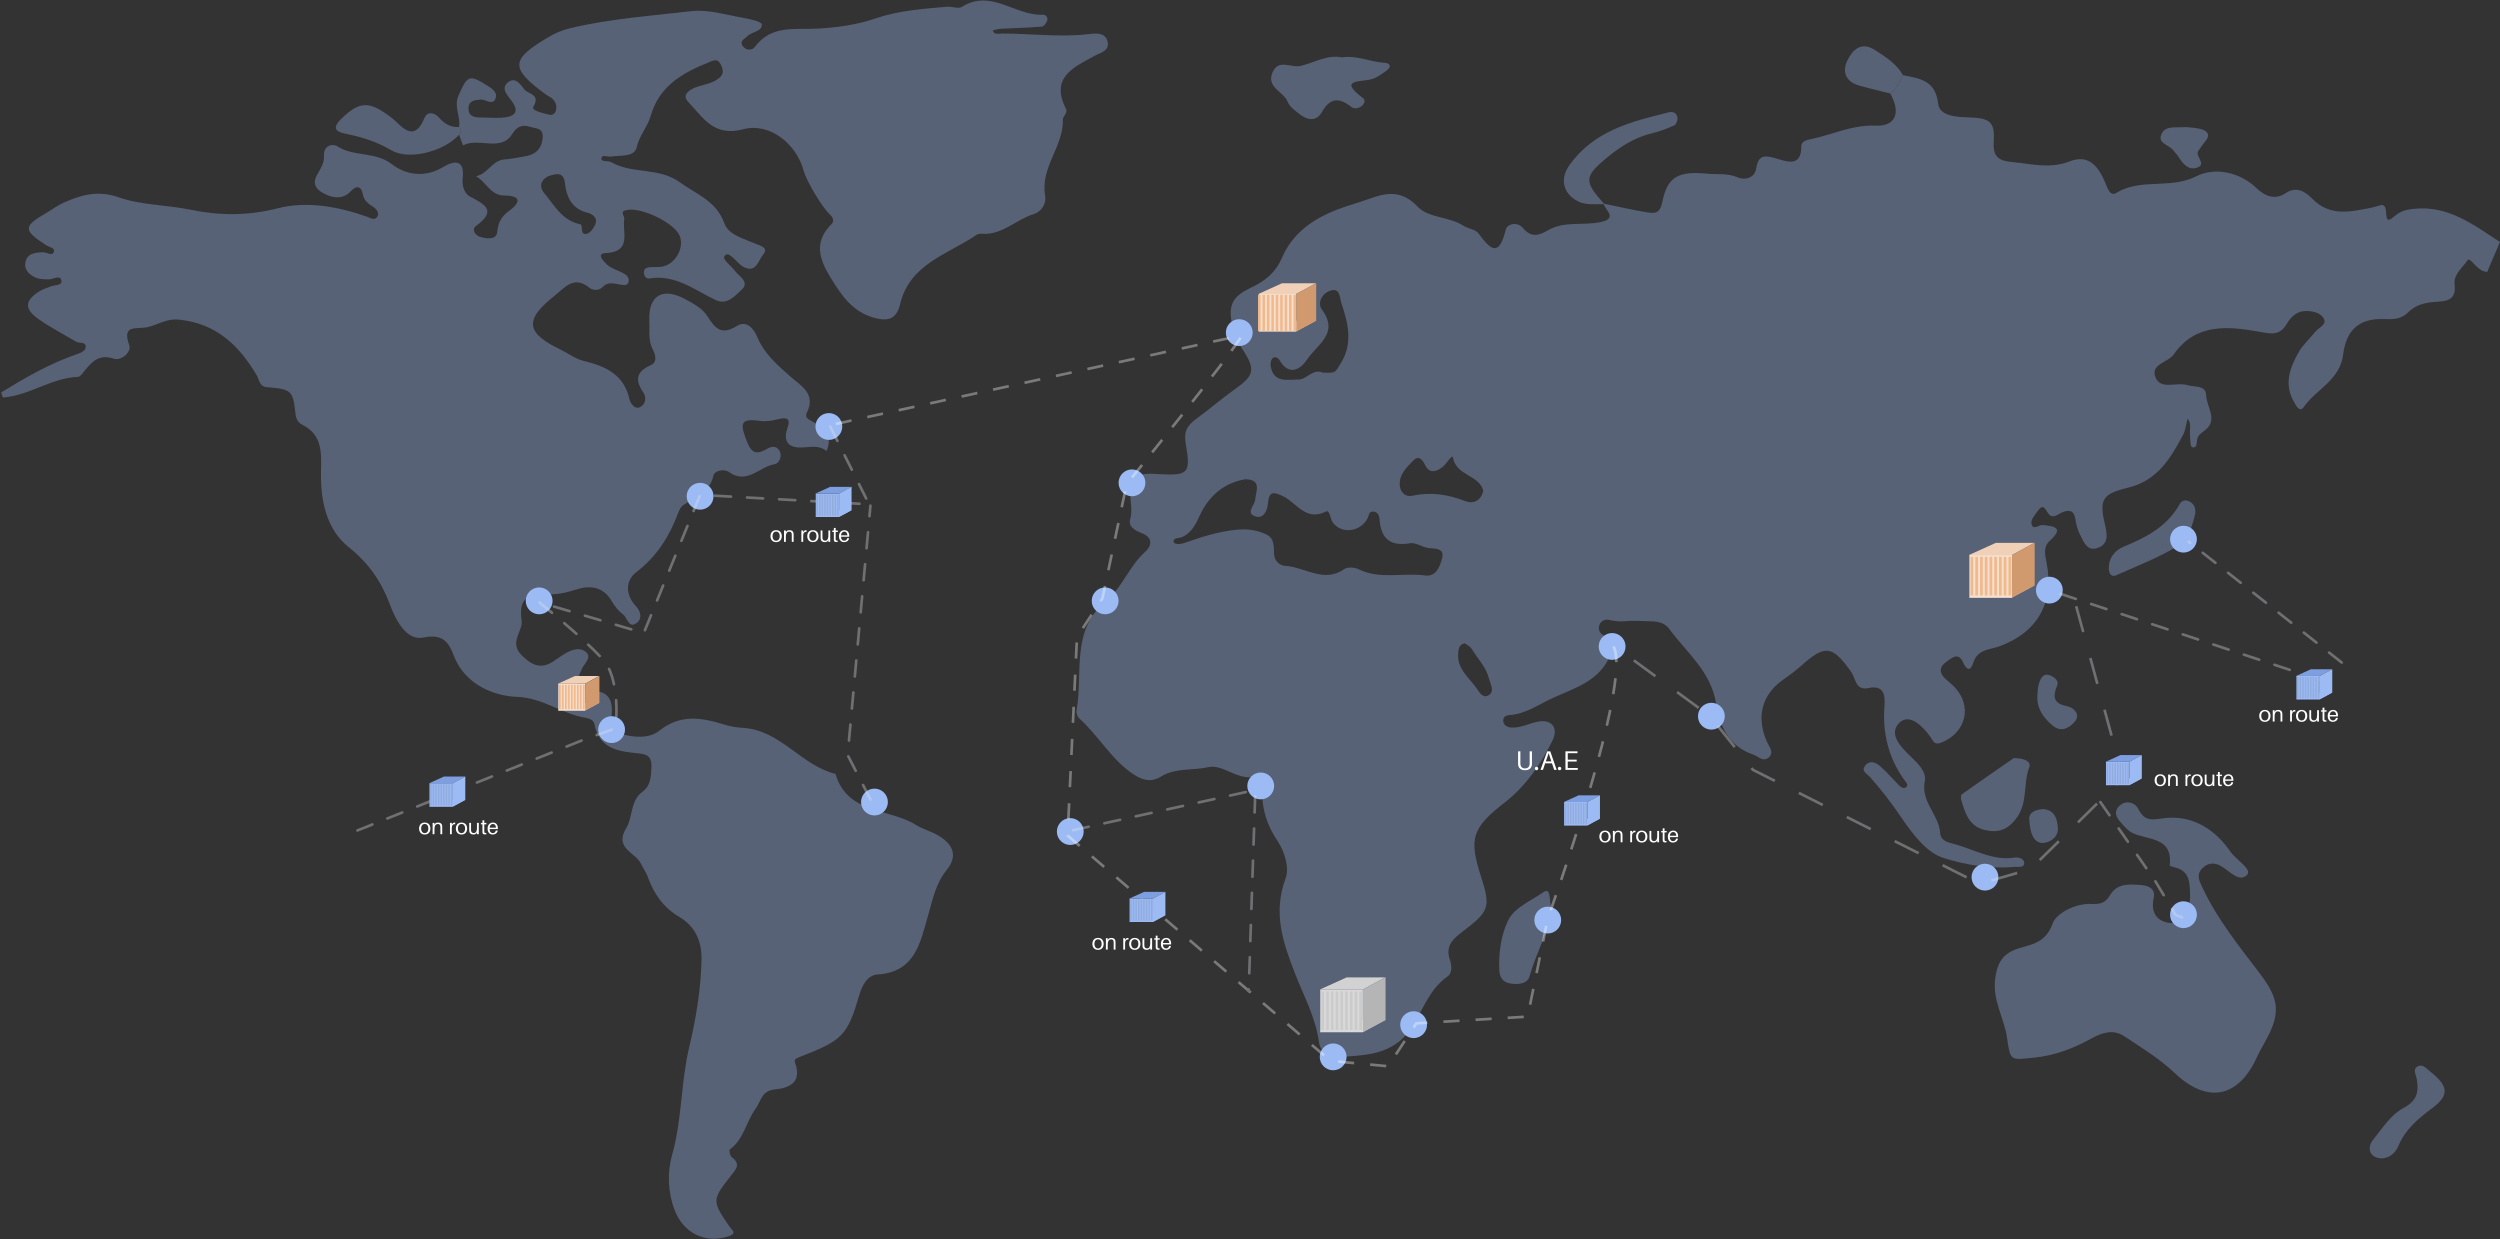 <svg width="932" height="462" viewBox="0 0 932 462" fill="none" xmlns="http://www.w3.org/2000/svg">
<rect x="0" y="0" width="932" height="462" fill="#333333" stroke="none"/>
<g opacity="0.35" clip-path="url(#clip0_158_408)">
<path d="M709.431 28.031C715.608 29.285 721.551 29.831 722.537 38.667C723.039 43.167 729.111 43.627 733.593 43.749C741.633 43.968 743.736 45.268 743.257 52.436C742.871 58.225 744.742 59.938 750.154 60.415C757.281 61.042 763.958 63.074 771.458 60.19C778.208 57.596 782.068 61.02 785.273 69.149C785.952 70.871 786.926 73.168 788.938 71.926C798.109 66.267 809.06 70.675 818.886 65.682C825.412 62.365 834.712 63.868 841.261 70.161C844.427 73.204 848.185 74.666 852.114 71.991C856.281 69.155 859.732 71.765 861.876 73.971C868.688 80.976 876.378 78.893 884.194 77.403C885.239 77.204 886.253 76.827 887.28 76.533C891.525 75.317 887.547 85.059 892.305 80.907C894.826 78.707 896.589 78.246 899.44 77.9C912.431 76.321 922.01 83.689 931.971 90.219L927.206 101.412C926.862 101.324 926.515 101.244 926.167 101.171C923.342 100.582 920.763 95.637 919.911 96.989C918.149 99.781 914.606 102.168 915.066 106.072C915.657 111.081 913.179 112.265 908.742 112.477C904.791 112.666 900.754 113.365 897.695 116.488C895.203 119.035 892.25 119.085 888.716 118.949C879.584 118.598 874.669 122.933 873.527 132.19C872.354 141.684 863.489 145.091 858.8 151.777C857.285 153.938 855.926 151.138 855.112 149.697C851.391 143.103 853.696 136.973 857.015 131.187C858.621 128.389 861.202 126.163 863.239 123.595C864.475 122.038 867.691 121.037 866.226 118.616C864.93 116.474 861.952 115.892 859.371 115.959C856.147 116.044 853.965 118.255 852.479 120.766C849.888 125.141 846.836 124.498 842.348 123.693C830.649 121.596 818.536 120.369 810.387 132.11C808.23 135.218 801.554 135.672 803.59 140.719C805.506 145.47 811.405 142.327 815.402 143.558C818.355 144.466 822.335 143.447 822.467 147.422C822.608 151.707 826.969 156.503 822.105 160.32C820.595 161.505 819.232 162.227 819.027 164.244C818.924 165.261 818.958 166.799 817.715 166.796C816.538 166.792 816.667 165.273 816.546 164.296C816.457 163.575 816.518 162.837 816.435 162.114C816.203 160.086 817.097 157.886 815.522 156.06C814.972 158.114 814.784 160.361 813.811 162.19C809.176 170.921 804.235 179.168 793.402 181.796C783.477 184.203 782.491 186.235 784.878 196.258C785.748 199.912 785.768 203.024 781.849 204.316C778.061 205.565 776.881 202.047 775.574 199.611C774.566 197.733 774.001 195.526 773.673 193.4C773.193 190.286 771.463 190.005 769.036 190.897C767.148 191.591 765.143 193.943 763.419 191.156C762.23 189.233 761.473 187.96 759.756 190.373C758.729 191.817 757.11 193.597 757.311 195.004C757.748 198.063 760.017 195.587 761.493 195.731C765.711 196.144 769.685 196.646 764.143 201.618C761.629 203.872 762.381 206.823 762.957 209.767C765.901 224.799 759.457 235.905 745.189 241.001C741.624 242.276 737.171 242.058 735.632 247.084C734.651 250.287 733.187 250.015 731.762 246.809C730.04 242.932 727.463 245.413 725.531 246.765C722.908 248.603 722.865 250.905 725.299 253.111C726.379 254.089 727.536 254.992 728.545 256.038C735.434 263.17 733.009 273.155 723.635 276.88C721.05 277.908 720.654 276.142 719.619 274.674C716.804 270.681 711.946 265.969 708.332 269.238C703.669 273.458 708.6 278.469 712.311 282.02C715.04 284.632 718.254 287.777 717.561 291.17C715.975 298.931 722.85 303.65 723.287 310.525C723.485 313.625 726.47 314.089 728.955 314.777C736.243 316.798 743.029 320.974 751.084 319.718C752.468 319.503 754.504 320.059 754.605 321.549C754.75 323.662 752.555 323.053 751.272 323.169C742.085 323.994 732.68 322.446 724.416 319.805C718.045 317.77 712.655 310.442 708.515 304.327C705.077 299.234 701.307 294.372 697.231 289.774C696.038 288.431 693.809 287.583 695.25 285.551C696.875 283.26 699.248 284.161 700.934 285.645C703.38 287.8 705.516 290.309 707.812 292.638C708.573 293.41 709.663 294.254 710.583 293.477C711.664 292.567 710.507 291.577 709.942 290.787C703.962 282.421 701.72 273.139 702.541 262.911C702.848 259.097 702.224 255.28 696.565 256.502C691.697 257.553 691.826 252.908 690.135 250.515C683.039 240.474 680.403 240.217 671.288 248.357C669.195 250.225 666.9 251.869 664.611 253.493C656.738 259.081 654.662 267.359 658.708 276.548C659.536 278.431 661.566 280.516 659.324 282.422C657.258 284.181 655.516 281.957 653.548 281.284C644.463 278.179 641.041 270.61 639.793 262.467C637.931 250.336 628.8 243.323 622.273 234.437C620.598 232.155 618.097 231.672 615.472 231.627C612.194 231.569 608.888 231.279 605.641 231.596C603.62 231.794 601.697 231.5 599.801 231.085C596.568 230.378 594.65 234.533 597.288 236.532C598.545 237.485 599.91 238.353 601.074 239.386C603.169 241.246 601.012 242.373 600.403 243.95C596.553 253.928 586.953 256.496 578.704 260.286C573.546 262.655 568.661 266.237 562.627 266.592C561.507 266.657 560.392 267.246 560.392 268.526C560.392 270.253 561.759 271.087 563.213 271.218C566.908 271.551 570.164 269.536 573.698 268.972C578.621 268.189 580.995 271.528 578.8 276.003C574.47 284.835 568.902 292.982 560.927 299.192C548.714 308.702 547.551 312.586 552.131 326.831C555.72 337.994 555.299 339.678 545.564 347.062C541.85 349.88 538.668 352.463 540.515 357.797C541.245 359.907 541.424 362.791 539.677 363.996C532.694 368.819 530.408 376.841 526.024 383.366C518.975 393.855 508.172 393.351 497.779 394.141C494.522 394.39 492.067 391.16 491.737 388.635C490.548 379.549 486.042 371.278 482.919 363.265C478.114 350.935 474.509 340.305 479.323 327.304C480.704 323.572 478.884 317.407 476.428 313.782C472.314 307.709 470.358 301.59 470.549 294.445C470.608 292.168 469.37 289.334 467.076 289.667C460.819 290.577 455.744 284.813 450.502 285.993C444.621 287.318 438.181 286.16 432.776 289.522C429.146 291.78 425.934 290.872 422.628 288.699C414.327 283.244 409.623 274.319 402.38 267.845C401.621 267.165 401.162 265.831 401.344 264.829C403.834 251.039 399.071 235.181 412.083 224.363C418.408 219.103 420.906 211.043 426.992 205.652C429.548 203.388 429.666 200.323 425.782 198.808C423.192 197.797 420.491 196.341 421.334 193.545C422.738 188.885 420.034 183.973 422.396 179.708C424.516 175.882 428.634 176.576 432.241 176.768C442.991 177.341 443.974 176.516 442.063 165.554C441.255 160.911 442.361 158.745 446.328 155.874C450.93 152.542 455.327 148.669 460.005 145.365C467.531 140.047 468.381 137.981 463.007 129.904C461.325 127.378 460.234 124.905 459.57 122.06C457.725 114.132 458.968 110.721 466.452 107.204C471.674 104.752 475.589 101.542 477.886 96.179C481.875 86.861 489.56 81.579 498.657 78.078C502.391 76.64 506.291 75.638 510.05 74.259C516.747 71.801 522.468 70.665 528.539 77.09C532.536 81.318 540.161 80.668 545.452 84.097C547.25 85.264 550.045 85.465 551.17 86.999C555.575 92.993 558.803 96.096 561.304 85.726C561.879 83.347 565.683 82.553 567.735 84.996C570.852 88.71 573.66 87.84 577.198 85.797C583.132 82.371 590.016 84.108 596.407 82.863C603.189 81.541 598.739 78.618 597.866 76.097L597.987 75.946C603.323 77.039 608.634 78.284 614.004 79.162C616.846 79.626 618.849 79.694 619.732 75.245C621.648 65.586 625.985 63.764 636.59 64.763C640.385 65.12 644.054 64.466 647.898 66.164C650.118 67.145 654.1 66.713 654.717 62.769C655.576 57.268 658.387 57.977 662.53 59.191C666.362 60.313 671.591 62.233 671.537 54.499C671.522 52.472 674.027 52.103 675.787 51.718C683.517 50.033 690.727 46.484 699.061 46.855C706.714 47.196 708.778 42.116 704.666 34.821C706.92 33.033 708.218 30.563 709.431 28.031ZM464.205 178.662C456.137 180.087 450.664 184.953 447.378 191.966C445.772 195.393 444.372 198.467 440.822 200.155C439.638 200.717 437.238 200.394 437.528 201.938C437.755 203.142 440.176 202.89 441.474 202.437C447.977 200.169 454.45 198.047 461.421 197.442C465.229 197.11 468.647 197.657 471.966 199.176C475.228 200.67 474.81 203.755 474.989 206.684C475.13 208.96 476.912 210.858 479.191 210.976C486.491 211.351 493.448 217.54 501.182 212.146C502.374 211.314 504.968 211.487 506.422 212.199C514.465 216.148 523.069 213.408 531.336 214.544C535.385 215.101 536.824 211.137 537.6 208.197C538.548 204.601 535.63 204.528 532.83 204.335C530.404 204.166 527.889 202.136 525.685 202.513C518.094 203.811 514.752 200.659 514.271 193.373C514.175 191.901 513.282 190.498 511.453 190.75C510.222 190.92 510.329 192.271 509.863 193.166C507.175 198.339 500.217 199.227 496.89 194.826C495.88 193.492 495.791 189.952 494.325 190.688C486.769 194.48 483.426 187.464 478.391 185.028C475.085 183.427 473.03 182.84 472.698 187.64C472.522 190.193 471.094 193.418 468.214 192.57C464.076 191.352 467.748 188.482 467.926 186.316C468.2 183.07 470.549 178.749 464.205 178.662ZM493.038 138.9C498.075 139.162 497.658 138.898 499.704 135.673C504.509 128.099 502.604 120.612 500.096 113.068C499.391 110.945 499.672 107.025 495.782 108.412C492.82 109.468 490.966 112.916 492.886 115.524C499.373 124.347 490.838 128.606 487.347 133.942C485.165 137.279 480.778 140.663 477.074 134.361C476.532 133.439 475.283 132.692 474.405 133.562C473.777 134.185 473.526 135.605 473.702 136.56C474.859 142.82 479.79 141.486 484.006 141.497C487.258 141.506 489.319 137.316 493.038 138.9ZM552.968 182.945C551.431 176.955 542.934 177.473 541.678 170.6C541.392 169.032 539.25 173.007 537.725 174.16C535.311 175.985 532.873 176.531 531.378 173.529C530.154 171.073 528.839 169.598 526.711 171.84C524.278 174.403 521.398 177.049 521.866 181.187C522.163 183.817 524.186 185.318 526.408 184.834C533.382 183.315 539.842 184.29 546.427 186.882C549.186 187.966 552.207 186.664 552.968 182.945ZM546.094 239.805C543.812 240.298 543.723 241.957 543.603 243.771C543.252 249.06 547.054 252.136 549.851 255.737C551.12 257.37 552.423 260.29 554.52 259.396C557.547 258.106 555.64 255.133 555.067 252.89C553.982 248.627 550.839 245.509 548.636 241.87C548.133 241.032 547.041 240.55 546.094 239.805ZM0.44 146.306C9.555 140.716 18.785 135.371 28.987 131.927C30.289 131.488 32.098 130.682 31.956 129.109C31.793 127.287 29.595 128.079 28.442 127.401C23.746 124.639 18.877 122.118 14.426 119.002C8.927 115.152 9.182 111.966 14.844 108.517C16.066 107.772 17.503 107.386 18.834 106.813C20.358 106.155 23.461 106.608 22.852 104.359C22.317 102.383 19.666 104.25 17.96 104.154C16.526 104.074 14.986 104.156 13.693 103.65C11.201 102.675 9.003 100.817 9.449 97.982C10.016 94.374 13.22 94.095 16.224 94.06C17.561 94.044 19.479 95.612 20.073 93.937C20.626 92.382 18.335 92.133 17.181 91.385C8.555 85.784 8.588 84.414 17.277 79.37C19.475 78.094 21.534 76.526 23.842 75.506C30.401 72.606 36.565 70.849 44.307 73.572C52.697 76.522 62.133 76.35 70.983 78.175C81.963 80.439 92.388 80.492 103.586 77.646C114.342 74.913 125.871 76.947 136.659 80.74C137.955 81.195 139.617 82.341 140.625 80.836C141.536 79.475 140.423 77.998 139.204 77.177C137.382 75.953 135.716 74.926 135.254 72.388C134.73 69.513 133.03 68.872 130.814 71.255C128.185 74.081 125.023 74.03 121.796 72.626C118.494 71.188 115.969 69.079 118.255 65.095C119.534 62.864 120.935 60.826 120.781 58.073C120.564 54.211 123.941 53.361 125.865 54.597C132.059 58.57 139.823 56.367 146.115 61.229C151.288 65.227 158.431 66.4 165.255 62.24C169.193 59.84 173.349 59.309 172.488 66.391C172.155 69.14 173.077 72.142 175.115 73.22C180.708 76.18 185.401 78.462 177.438 84.253C175.769 85.467 177.011 87.754 179.088 88.344C181.564 89.045 185.114 89.533 185.399 86.375C185.732 82.676 187.016 80.668 189.903 78.534C194.614 75.054 193.821 72.93 187.771 72.867C182.856 72.814 181.172 67.721 177.473 65.693C181.781 64.917 183.474 59.75 188.119 59.431C190.648 59.257 193.153 58.709 195.663 58.296C199.244 57.707 201.697 55.923 202.224 52.077C202.492 50.127 202.351 48.329 200.047 47.87C196.761 47.218 193.872 45.264 190.907 50.022C186.72 56.737 178.424 51.117 172.626 54.193L171.124 50.214C172.032 49.25 172.133 48.287 171.12 47.325C171.865 43.457 169.057 39.97 170.933 35.633C174.08 28.357 174.87 27.614 181.214 31.634C183.106 32.834 185.527 34.186 184.788 36.515C183.797 39.629 181.159 36.99 179.274 37.117C176.934 37.275 174.681 37.485 174.656 40.421C174.631 43.31 176.764 43.823 179.178 43.809C181.721 43.794 184.271 44.044 186.805 43.908C191.48 43.658 194.211 42.072 190.454 37.231C188.819 35.123 186.72 32.796 189.415 30.668C192.221 28.451 194.168 31.672 195.527 33.387C196.885 35.1 201.646 35.098 198.828 39.805C197.974 41.231 202.492 42.205 204.8 42.774C205.904 43.046 206.989 42.371 207.265 41.141C207.823 38.641 206.632 36.975 204.497 35.843C204.16 35.67 203.836 35.472 203.527 35.252C190.042 25.341 190.204 22.233 204.684 13.71C207.189 12.232 209.903 11.142 212.735 10.477C227.558 6.942 242.748 5.922 257.792 4.162C264.079 3.426 270.74 5.579 277.189 6.676C279.64 7.093 283.923 8.104 283.982 9.059C284.158 11.836 280.301 11.735 278.578 13.507C277.599 14.515 275.774 15.233 276.747 16.926C277.858 18.856 280.318 18.948 281.38 17.524C287.707 9.047 296.532 11.191 305.212 10.651C312.276 10.212 319.41 9.282 326.669 6.785C334.662 4.033 344.196 3.236 353.176 2.516C354.976 2.373 357.291 3.395 358.549 2.594C369.413 -4.315 378.497 5.967 388.64 5.478C389.849 5.42 390.78 6.442 390.393 7.655C390.103 8.561 389.164 9.862 388.426 9.922C383.358 10.337 378.265 10.446 373.183 10.72C372.135 10.776 371.102 11.12 370.062 11.332C370.678 13.11 372.258 12.503 373.406 12.501C384.261 12.476 395.096 14.009 405.985 12.704C408.63 12.387 412.463 12.01 412.984 15.989C413.393 19.119 410.065 19.712 407.901 20.899C400.122 25.169 391.447 28.924 397.407 40.579C398.152 42.034 396.218 43.379 396.251 44.51C396.544 54.56 387.759 62.416 389.635 72.894C390.162 75.841 388.312 78.915 385.316 79.839C378.771 81.859 373.679 87.628 366.205 87.162C365.498 87.118 364.622 87.167 364.075 87.543C353.374 94.861 339.124 98.334 335.541 113.43C334.18 119.163 330.823 119.879 325.703 118.415C317.592 116.095 313.581 109.923 309.506 103.26C305.285 96.357 303.454 90.107 309.919 83.624C310.929 82.612 310.858 81.344 309.446 80.022C306.222 77.006 300.523 67.125 299.668 63.839C297.045 53.758 287.008 45.527 277.062 48.184C266.073 51.12 262.118 43.805 256.599 38.016C254.355 35.663 256.322 34.017 258.35 33.004C261.252 31.552 264.67 31.562 267.481 29.555C269.76 27.929 269.914 26.541 268.752 24.148C267.527 21.624 266.026 22.512 264.366 23.177C254.489 27.132 245.724 31.977 242.482 43.466C241.396 47.318 238.355 50.461 237.358 54.872C236.5 58.667 231.302 57.803 227.797 58.372C226.519 58.581 224.306 57.372 224.194 59.141C224.11 60.453 226.765 59.826 227.904 60.48C235.781 65 245.55 62.249 253.413 67.942C259.673 72.475 267.05 74.851 270.097 83.374C271.583 87.533 277.345 89.038 281.684 90.861C283.712 91.713 286.654 92.371 284.439 94.994C282.705 97.047 281.882 101.972 277.242 99.525C275.679 98.7 274.516 97.132 273.136 95.943C272.335 95.253 271.25 94.33 270.36 95.11C269.377 95.969 270.334 97.038 271.018 97.816C271.978 98.91 273.153 99.837 274.005 101.002C275.56 103.13 279.634 105.12 276.446 108.051C274.041 110.264 271.012 113.826 266.94 111.915C258.916 108.154 251.727 102.097 241.898 103.844C240.966 104.009 240.051 102.775 240.035 101.588C240.015 100.259 240.961 99.715 242.145 99.621C243.955 99.476 245.871 99.741 247.564 99.237C252.211 97.852 255.066 92.108 253.411 87.968C251.488 83.16 239.837 77.568 234.322 78.201C230.412 78.65 232.964 80.189 232.7 81.851C231.955 86.535 235.687 93.957 225.718 94.357C222.178 94.501 224.98 97.417 226.407 98.738C228.998 101.14 235.061 101.519 234.351 105.017C233.675 108.352 227.764 103.503 224.768 106.9C223.521 108.314 221.196 108.461 219.706 107.244C213.859 102.474 210.328 107.426 206.594 110.384C195.487 119.185 195.946 124.05 208.84 130.263C211.756 131.668 214.444 133.781 217.565 134.541C225.696 136.522 232.623 139.552 234.666 148.854C235.027 150.492 237.05 153.461 239.495 151.167C240.84 149.903 240.849 147.797 239.81 146.273C236.625 141.597 237.227 138.494 242.69 136.103C245.128 135.037 244.387 132.23 243.366 130.281C241.552 126.819 242.248 123.167 242.081 119.573C241.657 110.356 246.833 106.983 255.133 111.362C258.288 113.028 261.919 114.982 263.686 117.826C266.651 122.598 268.982 125.072 274.721 121.514C278.451 119.201 281.104 122.752 282.31 125.641C284.947 131.961 289.77 136.032 294.678 140.395C298.415 143.717 304.33 146.701 300.81 153.811C299.671 156.108 302.242 156.615 303.65 157.565C306.097 159.216 308.386 161.045 308.93 164.195C309.18 165.643 308.243 168.197 308.065 168.059C304.06 164.958 299.276 167.911 295.336 166.33C292.679 165.264 292.53 162.448 293.525 159.7C295.053 155.479 292.84 155.587 289.694 156.367C287.602 156.885 285.297 157.217 283.196 156.9C275.623 155.76 276.049 158.333 278.351 164.373C280.394 169.732 282.485 169.313 286.295 167.162C288.077 166.156 289.953 166.383 290.787 168.472C291.579 170.457 290.343 172.779 288.829 173.024C283.151 173.944 278.514 180.787 271.768 175.976C269.738 174.53 266.327 175.628 265.979 177.243C264.601 183.652 259.2 185.34 254.745 188.281C253.904 188.836 253.29 189.972 252.922 190.969C249.643 199.811 244.958 207.378 237.189 213.321C233.242 216.341 232.986 221.591 237.037 225.932C239.025 228.062 239.587 231.002 236.908 232.535C234.255 234.052 233.881 230.244 232.288 229.066C230.59 227.81 229.154 225.987 228.078 224.136C224.904 218.684 220.03 218.097 214.839 219.761C211.662 220.779 208.593 221.55 205.282 221.551C198.764 221.555 192.946 221.232 194.458 231.433C195.021 235.238 189.58 239.512 194.557 244.369C198.182 247.905 201.458 249.584 206.03 246.729C207.573 245.766 209.016 244.637 210.576 243.704C212.849 242.343 215.677 241.299 217.844 242.642C221.17 244.704 217.913 247.298 217.034 249.087C214.207 254.853 214.763 257.84 222 257.78C225.861 257.749 228.016 260.33 228.105 264.125C228.188 267.681 226.68 272.153 231.228 273.527C235.971 274.959 241.992 275.444 245.693 272.486C253.661 266.119 261.511 267.468 270.077 270.152C272.381 270.873 274.773 271.214 277.182 271.372C291.077 272.289 298.724 285.411 311.48 288.511C315.83 303.565 331.376 301.238 341.384 307.489C343.978 309.11 347.309 309.942 350.115 311.673C355.525 315.015 357.017 319.305 352.912 324.342C348.807 329.377 347.744 335.279 345.997 341.244C343.124 351.047 341.355 362.372 327.261 363.264C323.462 363.505 321.489 367.079 320.365 370.894C315.855 386.206 314.226 387.821 297.683 394.212C296.4 394.709 296.028 395.216 296.449 396.394C299.048 403.67 294.065 405.651 288.793 406.144C283.865 406.606 283.613 410.704 281.657 413.372C278.141 418.17 277.322 424.704 272.08 428.514C271.754 428.751 272.12 430.859 272.745 431.339C276.134 433.94 274.632 435.617 272.477 438.325C265.328 447.315 265.457 447.808 271.877 457.16C272.903 458.654 274.886 459.767 271.665 460.85C262.957 463.779 254.783 459.73 251.484 451.061C248.911 444.3 248.758 436.913 250.556 430.593C254.31 417.394 253.763 403.679 256.953 390.295C259.394 380.049 261.364 368.65 261.527 357.496C261.631 350.516 258.847 345.142 253.319 341.874C247.2 338.257 243.77 333.174 241.465 326.841C240.852 325.159 239.752 323.659 238.978 322.027C236.935 317.723 228.819 316.3 233.477 308.678C235.997 304.557 234.889 298.559 239.531 295.152C242.52 292.959 242.672 289.769 242.844 286.377C243.029 282.754 242.155 281.261 238.17 280.873C230.961 280.173 223.405 279.396 221.629 269.978C221.243 267.932 218.792 267.707 217.17 267.379C208.796 265.677 202.192 260.118 192.513 259.764C184.344 259.467 173.335 255.322 169.19 244.442C167.359 239.637 165.311 236.144 157.736 237.677C151.541 238.932 147.521 231.14 145.419 225.494C142.14 216.694 137.465 209.937 129.895 203.878C121.711 197.329 119.464 186.57 119.67 176.114C119.812 168.969 120.354 162.207 112.669 158.319C111.032 157.49 110.361 156.158 110.135 154.02C109.234 145.537 108.538 145.062 99.53 144.346C96.632 144.116 96.746 141.655 95.68 139.86C89.128 128.837 80.807 120.675 66.903 119.172C61.864 118.627 58.77 121.226 54.748 122.004C50.48 122.828 45.4 120.838 48.205 128.771C49.034 131.117 45.36 134.667 42.355 133.696C36.861 131.918 34.244 134.861 31.427 138.352C30.756 139.184 29.901 140.466 29.091 140.496C19.136 140.875 10.908 147.476 1.078 148.196L0.44 146.306ZM207.372 64.931C205.586 65.232 203.803 65.584 202.565 67.068C201.153 68.761 201.684 70.538 202.864 71.955C206.685 76.542 209.525 82.226 216.284 83.593C217.596 83.858 215.943 87.851 218.772 87.153C220.153 86.814 221.576 84.766 222.077 83.201C222.722 81.184 220.886 79.778 219.175 79.355C213.311 77.909 211.241 73.757 210.612 68.326C210.397 66.472 209.831 64.747 207.372 64.931Z" fill="#9CBBF5"/>
<path d="M816.468 334.695C816.372 329.348 816.573 324.77 810.831 323.383C810.132 323.215 808.854 322.834 808.874 322.671C810.146 311.613 800.4 313.396 794.744 310.4C793.493 309.737 792.442 308.609 791.457 307.549C789.698 305.651 787.651 303.32 789.683 300.881C792.063 298.021 795.867 298.974 797.141 301.546C799.808 306.929 803.114 305.331 807.688 304.926C817.818 304.029 825.944 309.454 831.465 317.447C833.609 320.552 839.632 324.03 837.765 326.089C834.791 329.37 830.965 324.356 827.586 322.653C824.867 321.282 822.498 321.964 820.704 324.045C818.701 326.368 820.032 328.67 821.168 331.086C826.7 342.857 834.838 352.851 842.608 363.102C849.84 372.643 850.246 377.912 844.446 388.309C843.375 390.228 842.276 392.137 841.365 394.136C834.363 409.5 822.758 411.394 810.855 400.121C805.223 394.787 798.439 390.609 791.918 386.302C787.851 383.616 783.682 384.905 779.577 387.189C772.901 390.904 765.907 393.543 758.091 394.317C749.549 395.162 749.449 395.646 748.247 387.002C747.214 379.569 742.77 373.082 743.8 364.889C744.621 358.348 747.084 355.1 753.132 353.382C758.131 351.963 762.816 351.053 765.238 344.263C766.581 340.499 773.666 336.721 779.56 336.999C782.993 337.16 784.916 336.629 786.634 333.707C789.33 329.123 793.964 329.634 798.354 329.964C801.211 330.178 803.607 331.483 802.903 334.722C801.317 342.025 806.015 344.462 811.382 344.169C817.547 343.83 815.885 337.863 816.468 334.695ZM484.884 24.583C481.373 25.45 476.594 21.702 474.364 27.087C472.075 32.616 478.444 34.059 479.992 37.842C480.855 39.948 482.709 41.135 484.422 42.496C487.51 44.95 490.784 45.328 492.779 41.811C495.853 36.392 499.19 36.298 503.68 39.79C504.843 40.695 506.469 40.499 507.7 39.482C508.619 38.723 509.123 37.329 508.205 36.644C498.539 29.43 507.187 30.654 511.339 29.524C513.021 29.066 514.553 27.929 516.046 26.94C516.887 26.383 518.06 25.52 518.098 24.75C518.154 23.594 516.713 23.431 515.706 23.364C510.645 23.03 505.894 20.56 500.161 21.383C494.98 20.295 490.124 23.289 484.884 24.583ZM163.593 43.771C161.898 41.875 159.285 41.425 158.242 43.979C154.179 53.933 149.231 46.39 146.146 44.028C137.919 37.733 134.377 37.394 127.394 44.155C124.367 47.086 124.177 48.923 128.708 49.83C134.747 51.037 140.424 52.773 145.887 56.021C152.504 59.956 165.822 56.324 171.122 50.214C172.03 49.25 172.132 48.287 171.118 47.325C167.923 47.59 165.656 46.078 163.593 43.771ZM731.418 296.083C731.027 296.362 730.958 297.491 731.136 298.115C732.537 303.049 734.023 307.999 739.912 309.421C745.003 310.652 748.73 309.271 751.967 304.676C756.021 298.92 754.178 292.087 756.498 286.049C757.355 283.82 754.497 282.638 750.738 282.613C744.893 286.662 738.121 291.324 731.418 296.083ZM575.393 332.605C570.856 335.793 564.567 338.287 562.236 343.137C559.552 348.725 558.584 355.486 558.972 362.027C559.108 364.324 560.318 366.158 562.807 366.6C565.819 367.137 569.397 366.939 570.258 363.851C572.645 355.296 577.271 347.448 578.449 339.07C577.436 336.225 578.384 330.503 575.393 332.605ZM597.993 75.964C590.491 67.634 590.5 65.878 599.01 58.814C604.03 54.647 609.508 51.18 616.036 49.639C618.824 48.981 621.546 47.919 624.16 46.734C624.856 46.419 625.42 44.952 625.374 44.05C625.286 42.34 623.866 41.454 622.322 41.833C608.263 45.271 594.194 48.728 585.086 61.558C581.445 66.688 582.697 72.265 588.269 75.04C591.323 76.561 594.634 76.075 597.872 76.113L597.993 75.964ZM894.059 427.326C896.682 420.999 901.458 417.033 906.769 413.089C913.214 408.302 912.752 404.844 906.102 399.575C904.697 398.462 903.289 396.637 901.471 397.467C899.276 398.469 900.673 400.57 900.963 402.239C901.799 407.064 901.152 410.363 895.854 413.163C891.353 415.543 888.153 420.609 884.774 424.805C882.113 428.111 883.551 431.609 887.69 431.848C890.531 431.887 892.974 429.945 894.059 427.326ZM816.394 187.036C814.933 186.195 813.398 186.49 812.633 187.866C807.998 196.214 800.266 200.293 791.847 203.729C788.405 205.134 786.007 208.03 786.185 212.203C786.254 213.816 787.151 215.238 788.838 214.488C796.534 211.07 804.475 207.998 811.645 203.671C815.961 201.068 817.42 195.587 818.42 191.335C818.536 188.928 817.715 187.795 816.394 187.036ZM699.073 18.707C693.856 15.302 690.639 18.544 688.689 22.577C686.659 26.771 688.14 30.472 693.059 31.882C696.898 32.983 700.798 33.863 704.671 34.842C706.921 33.035 708.218 30.565 709.431 28.033C707.037 23.746 703.015 21.279 699.073 18.707ZM806.017 49.558C803.87 53.326 808.457 53.901 810.081 55.894C810.762 56.732 811.529 57.511 812.111 58.412C813.744 60.94 815.709 63.59 818.966 62.525C822.993 61.207 818.014 58.216 819.586 56.168C820.45 55.041 821.181 53.801 822.1 52.722C824.273 50.169 822.835 48.771 820.445 48.113C818.389 47.548 816.18 47.541 814.748 47.372C811.194 47.676 807.592 46.794 806.017 49.558ZM765.093 270.396C768.618 273.441 771.821 271.02 773.604 268.867C775.533 266.538 773.405 263.833 770.583 263.273C765.475 262.26 765.167 259.763 766.94 255.487C767.692 253.673 765.542 252.116 763.822 251.65C761.524 251.026 760.701 253.102 760.128 254.775C759.668 256.119 759.721 257.642 759.545 259.085C759.188 263.957 761.611 267.388 765.093 270.396ZM756.511 305.535C756.777 308.769 757.237 313.398 760.75 314.203C762.646 314.638 767.494 312.927 767.175 308.664C766.943 305.543 766.208 302.09 761.839 301.631C759.237 301.758 756.273 302.644 756.511 305.535Z" fill="#9CBBF5"/>
</g>
<rect x="492.189" y="368.914" width="15.895" height="15.895" fill="#D9D9D9"/>
<path d="M492 368.918L502.029 364.373L516.409 364.373L508.036 368.918L492 368.918Z" fill="#D2D2D2"/>
<path d="M492 384.752L502.029 380.207L516.409 380.207L508.036 384.752L492 384.752Z" fill="#D9D9D9"/>
<path d="M508.084 368.914L516.536 364.31V380.267L508.084 384.809V368.914Z" fill="#B5B5B5"/>
<rect x="504.993" y="369.605" width="1.009" height="14.381" fill="#CBCBCB"/>
<rect x="506.759" y="369.605" width="1.009" height="14.381" fill="#CBCBCB"/>
<rect x="503.227" y="369.605" width="1.009" height="14.381" fill="#CBCBCB"/>
<rect x="501.461" y="369.605" width="1.009" height="14.381" fill="#CBCBCB"/>
<rect x="494.397" y="369.605" width="1.009" height="14.381" fill="#CBCBCB"/>
<rect x="496.163" y="369.605" width="1.009" height="14.381" fill="#CBCBCB"/>
<rect x="497.929" y="369.605" width="1.009" height="14.381" fill="#CBCBCB"/>
<rect x="499.695" y="369.605" width="1.009" height="14.381" fill="#CBCBCB"/>
<rect x="492.631" y="369.605" width="1.009" height="14.381" fill="#CBCBCB"/>
<circle cx="399" cy="310" r="5" fill="#9CBBF5"/>
<circle cx="326" cy="299" r="5" fill="#9CBBF5"/>
<circle cx="740" cy="327" r="5" fill="#9CBBF5"/>
<circle cx="764" cy="220" r="5" fill="#9CBBF5"/>
<circle cx="814" cy="201" r="5" fill="#9CBBF5"/>
<circle cx="497" cy="394" r="5" fill="#9CBBF5"/>
<circle cx="814" cy="341" r="5" fill="#9CBBF5"/>
<circle cx="577" cy="343" r="5" fill="#9CBBF5"/>
<circle cx="601" cy="241" r="5" fill="#9CBBF5"/>
<circle cx="638" cy="267" r="5" fill="#9CBBF5"/>
<circle cx="527" cy="382" r="5" fill="#9CBBF5"/>
<circle cx="412" cy="224" r="5" fill="#9CBBF5"/>
<circle cx="462" cy="124" r="5" fill="#9CBBF5"/>
<circle cx="422" cy="180" r="5" fill="#9CBBF5"/>
<circle cx="309" cy="159" r="5" fill="#9CBBF5"/>
<circle cx="261" cy="185" r="5" fill="#9CBBF5"/>
<circle cx="201" cy="224" r="5" fill="#9CBBF5"/>
<circle cx="228" cy="272" r="5" fill="#9CBBF5"/>
<circle cx="470" cy="293" r="5" fill="#9CBBF5"/>
<path d="M571.12 280.1V284.45C571.12 284.67 571.12 284.87 571.1 285.07C571 286.22 570.22 287.14 568.53 287.14C566.84 287.14 566.06 286.22 565.96 285.07C565.94 284.87 565.94 284.67 565.94 284.45V280.1H566.8V284.37C566.8 284.59 566.8 284.8 566.82 284.98C566.9 285.85 567.47 286.46 568.53 286.46C569.59 286.46 570.16 285.85 570.24 284.98C570.26 284.8 570.26 284.59 570.26 284.37V280.1H571.12ZM572.826 285.86C573.196 285.86 573.466 286.13 573.466 286.5C573.466 286.87 573.196 287.14 572.826 287.14C572.456 287.14 572.186 286.87 572.186 286.5C572.186 286.13 572.456 285.86 572.826 285.86ZM578.574 284.56H576.034L575.224 287H574.304L576.784 280.1H577.944L580.324 287H579.394L578.574 284.56ZM576.274 283.86H578.344L577.344 280.78L576.274 283.86ZM581.41 285.86C581.78 285.86 582.05 286.13 582.05 286.5C582.05 286.87 581.78 287.14 581.41 287.14C581.04 287.14 580.77 286.87 580.77 286.5C580.77 286.13 581.04 285.86 581.41 285.86ZM588.188 286.3V287H583.598V280.1H588.088V280.8H584.458V283.2H587.788V283.9H584.458V286.3H588.188Z" fill="white"/>
<g opacity="0.35">
<path d="M601.5 241C608.833 254 577 342.5 577 342.5L569.5 379L528 381.5L517.5 397.5L496 395.5L398 311.5L401.5 237.5L411 223L420 180.5C420 180.5 459.184 132.135 463 125L309.5 158.5" stroke="white" stroke-dasharray="6 6"/>
<path d="M774 226L791.5 290L757 324L738 329.5L653.5 287L637.5 267L602 241" stroke="#E0E1E9" stroke-dasharray="10 10"/>
<path d="M309.5 159L324 188L261 184.5L240 236L201 224.5C201 224.5 216.104 236.579 224.5 245.5C231.725 253.176 229.5 271.5 229.5 271.5L217 276L131 310.5" stroke="#E0E1E9" stroke-linecap="round" stroke-dasharray="6 6"/>
<path d="M324.5 298L316 281.5L324.5 188.5" stroke="#E0E1E9" stroke-linecap="round" stroke-dasharray="6 6"/>
<path d="M865 253.5L767 221" stroke="#E0E1E9" stroke-linecap="round" stroke-dasharray="6 6"/>
<path d="M873 247L816 202" stroke="#E0E1E9" stroke-linecap="round" stroke-dasharray="6 6"/>
<path d="M783 299L803.5 328.5L811 341L813.5 342" stroke="#E0E1E9" stroke-linecap="round" stroke-dasharray="6 6"/>
<path d="M400 309.5L468 294.5L465.5 369.5" stroke="#E0E1E9" stroke-linecap="round" stroke-dasharray="6 6"/>
</g>
<rect x="583.104" y="298.989" width="8.722" height="8.722" fill="#9CBBF5"/>
<path d="M583 298.992L588.503 296.497L596.395 296.497L591.8 298.992L583 298.992Z" fill="#7D9FE1"/>
<path d="M583 307.681L588.503 305.186L596.395 305.186L591.8 307.681L583 307.681Z" fill="#9CBBF5"/>
<path d="M591.826 298.989L596.464 296.463V305.22L591.826 307.712V298.989Z" fill="#9CBBF5"/>
<rect x="590.13" y="299.369" width="0.554" height="7.892" fill="#91ABDD"/>
<rect x="591.1" y="299.369" width="0.554" height="7.892" fill="#91ABDD"/>
<rect x="589.161" y="299.369" width="0.554" height="7.892" fill="#91ABDD"/>
<rect x="588.192" y="299.369" width="0.554" height="7.892" fill="#91ABDD"/>
<rect x="584.315" y="299.369" width="0.554" height="7.892" fill="#91ABDD"/>
<rect x="585.284" y="299.369" width="0.554" height="7.892" fill="#91ABDD"/>
<rect x="586.254" y="299.369" width="0.554" height="7.892" fill="#91ABDD"/>
<rect x="587.223" y="299.369" width="0.554" height="7.892" fill="#91ABDD"/>
<rect x="583.346" y="299.369" width="0.554" height="7.892" fill="#91ABDD"/>
<rect x="421.104" y="334.989" width="8.722" height="8.722" fill="#9CBBF5"/>
<path d="M421 334.992L426.503 332.497L434.395 332.497L429.8 334.992L421 334.992Z" fill="#7D9FE1"/>
<path d="M421 343.681L426.503 341.186L434.395 341.186L429.8 343.681L421 343.681Z" fill="#9CBBF5"/>
<path d="M429.826 334.989L434.464 332.463V341.22L429.826 343.712V334.989Z" fill="#9CBBF5"/>
<rect x="428.13" y="335.369" width="0.554" height="7.892" fill="#91ABDD"/>
<rect x="429.1" y="335.369" width="0.554" height="7.892" fill="#91ABDD"/>
<rect x="427.161" y="335.369" width="0.554" height="7.892" fill="#91ABDD"/>
<rect x="426.192" y="335.369" width="0.554" height="7.892" fill="#91ABDD"/>
<rect x="422.315" y="335.369" width="0.554" height="7.892" fill="#91ABDD"/>
<rect x="423.284" y="335.369" width="0.554" height="7.892" fill="#91ABDD"/>
<rect x="424.254" y="335.369" width="0.554" height="7.892" fill="#91ABDD"/>
<rect x="425.223" y="335.369" width="0.554" height="7.892" fill="#91ABDD"/>
<rect x="421.346" y="335.369" width="0.554" height="7.892" fill="#91ABDD"/>
<rect x="785.104" y="283.989" width="8.722" height="8.722" fill="#9CBBF5"/>
<path d="M785 283.992L790.503 281.497L798.395 281.497L793.8 283.992L785 283.992Z" fill="#7D9FE1"/>
<path d="M785 292.681L790.503 290.186L798.395 290.186L793.8 292.681L785 292.681Z" fill="#9CBBF5"/>
<path d="M793.826 283.989L798.464 281.463V290.22L793.826 292.712V283.989Z" fill="#9CBBF5"/>
<rect x="792.13" y="284.369" width="0.554" height="7.892" fill="#91ABDD"/>
<rect x="793.1" y="284.369" width="0.554" height="7.892" fill="#91ABDD"/>
<rect x="791.161" y="284.369" width="0.554" height="7.892" fill="#91ABDD"/>
<rect x="790.192" y="284.369" width="0.554" height="7.892" fill="#91ABDD"/>
<rect x="786.315" y="284.369" width="0.554" height="7.892" fill="#91ABDD"/>
<rect x="787.284" y="284.369" width="0.554" height="7.892" fill="#91ABDD"/>
<rect x="788.254" y="284.369" width="0.554" height="7.892" fill="#91ABDD"/>
<rect x="789.223" y="284.369" width="0.554" height="7.892" fill="#91ABDD"/>
<rect x="785.346" y="284.369" width="0.554" height="7.892" fill="#91ABDD"/>
<rect x="856.104" y="251.989" width="8.722" height="8.722" fill="#9CBBF5"/>
<path d="M856 251.992L861.503 249.497L869.395 249.497L864.8 251.992L856 251.992Z" fill="#7D9FE1"/>
<path d="M856 260.681L861.503 258.186L869.395 258.186L864.8 260.681L856 260.681Z" fill="#9CBBF5"/>
<path d="M864.826 251.989L869.464 249.463V258.22L864.826 260.712V251.989Z" fill="#9CBBF5"/>
<rect x="863.13" y="252.369" width="0.554" height="7.892" fill="#91ABDD"/>
<rect x="864.1" y="252.369" width="0.554" height="7.892" fill="#91ABDD"/>
<rect x="862.161" y="252.369" width="0.554" height="7.892" fill="#91ABDD"/>
<rect x="861.192" y="252.369" width="0.554" height="7.892" fill="#91ABDD"/>
<rect x="857.315" y="252.369" width="0.554" height="7.892" fill="#91ABDD"/>
<rect x="858.284" y="252.369" width="0.554" height="7.892" fill="#91ABDD"/>
<rect x="859.254" y="252.369" width="0.554" height="7.892" fill="#91ABDD"/>
<rect x="860.223" y="252.369" width="0.554" height="7.892" fill="#91ABDD"/>
<rect x="856.346" y="252.369" width="0.554" height="7.892" fill="#91ABDD"/>
<rect x="160.104" y="291.989" width="8.722" height="8.722" fill="#9CBBF5"/>
<path d="M160 291.992L165.503 289.497L173.395 289.497L168.8 291.992L160 291.992Z" fill="#7D9FE1"/>
<path d="M160 300.681L165.503 298.186L173.395 298.186L168.8 300.681L160 300.681Z" fill="#9CBBF5"/>
<path d="M168.826 291.989L173.464 289.463V298.22L168.826 300.712V291.989Z" fill="#9CBBF5"/>
<rect x="167.13" y="292.369" width="0.554" height="7.892" fill="#91ABDD"/>
<rect x="168.1" y="292.369" width="0.554" height="7.892" fill="#91ABDD"/>
<rect x="166.161" y="292.369" width="0.554" height="7.892" fill="#91ABDD"/>
<rect x="165.192" y="292.369" width="0.554" height="7.892" fill="#91ABDD"/>
<rect x="161.315" y="292.369" width="0.554" height="7.892" fill="#91ABDD"/>
<rect x="162.284" y="292.369" width="0.554" height="7.892" fill="#91ABDD"/>
<rect x="163.254" y="292.369" width="0.554" height="7.892" fill="#91ABDD"/>
<rect x="164.223" y="292.369" width="0.554" height="7.892" fill="#91ABDD"/>
<rect x="160.346" y="292.369" width="0.554" height="7.892" fill="#91ABDD"/>
<rect x="304.104" y="183.989" width="8.722" height="8.722" fill="#9CBBF5"/>
<path d="M304 183.992L309.503 181.497L317.395 181.497L312.8 183.992L304 183.992Z" fill="#7D9FE1"/>
<path d="M304 192.681L309.503 190.186L317.395 190.186L312.8 192.681L304 192.681Z" fill="#9CBBF5"/>
<path d="M312.826 183.989L317.464 181.463V190.22L312.826 192.712V183.989Z" fill="#9CBBF5"/>
<rect x="311.13" y="184.369" width="0.554" height="7.892" fill="#91ABDD"/>
<rect x="312.1" y="184.369" width="0.554" height="7.892" fill="#91ABDD"/>
<rect x="310.161" y="184.369" width="0.554" height="7.892" fill="#91ABDD"/>
<rect x="309.192" y="184.369" width="0.554" height="7.892" fill="#91ABDD"/>
<rect x="305.315" y="184.369" width="0.554" height="7.892" fill="#91ABDD"/>
<rect x="306.284" y="184.369" width="0.554" height="7.892" fill="#91ABDD"/>
<rect x="307.254" y="184.369" width="0.554" height="7.892" fill="#91ABDD"/>
<rect x="308.223" y="184.369" width="0.554" height="7.892" fill="#91ABDD"/>
<rect x="304.346" y="184.369" width="0.554" height="7.892" fill="#91ABDD"/>
<rect x="469.27" y="109.596" width="13.975" height="13.975" fill="#F5DFCD"/>
<path d="M469.103 109.6L477.921 105.603L490.565 105.603L483.203 109.6L469.103 109.6Z" fill="#F0D0B7"/>
<path d="M469.103 123.522L477.921 119.525L490.565 119.525L483.203 123.522L469.103 123.522Z" fill="#F5DFCD"/>
<path d="M483.245 109.596L490.676 105.548V119.578L483.245 123.571V109.596Z" fill="#D0996E"/>
<rect x="480.568" y="109.924" width="0.944" height="13.457" fill="#F1B98E"/>
<rect x="482.221" y="109.924" width="0.944" height="13.457" fill="#F1B98E"/>
<rect x="478.916" y="109.924" width="0.944" height="13.457" fill="#F1B98E"/>
<rect x="477.263" y="109.924" width="0.944" height="13.457" fill="#F1B98E"/>
<rect x="470.653" y="109.924" width="0.944" height="13.457" fill="#F1B98E"/>
<rect x="472.305" y="109.924" width="0.944" height="13.457" fill="#F1B98E"/>
<rect x="473.958" y="109.924" width="0.944" height="13.457" fill="#F1B98E"/>
<rect x="475.61" y="109.924" width="0.944" height="13.457" fill="#F1B98E"/>
<rect x="469" y="109.924" width="0.944" height="13.457" fill="#F1B98E"/>
<rect x="734.189" y="206.914" width="15.895" height="15.895" fill="#F5DFCD"/>
<path d="M734 206.918L744.029 202.373L758.409 202.373L750.036 206.918L734 206.918Z" fill="#F0D0B7"/>
<path d="M734 222.752L744.029 218.207L758.409 218.207L750.036 222.752L734 222.752Z" fill="#F5DFCD"/>
<path d="M750.084 206.914L758.536 202.31V218.267L750.084 222.809V206.914Z" fill="#D0996E"/>
<rect x="746.993" y="207.605" width="1.009" height="14.381" fill="#F1B98E"/>
<rect x="748.759" y="207.605" width="1.009" height="14.381" fill="#F1B98E"/>
<rect x="745.227" y="207.605" width="1.009" height="14.381" fill="#F1B98E"/>
<rect x="743.461" y="207.605" width="1.009" height="14.381" fill="#F1B98E"/>
<rect x="736.397" y="207.605" width="1.009" height="14.381" fill="#F1B98E"/>
<rect x="738.163" y="207.605" width="1.009" height="14.381" fill="#F1B98E"/>
<rect x="739.929" y="207.605" width="1.009" height="14.381" fill="#F1B98E"/>
<rect x="741.695" y="207.605" width="1.009" height="14.381" fill="#F1B98E"/>
<rect x="734.631" y="207.605" width="1.009" height="14.381" fill="#F1B98E"/>
<rect x="208.119" y="254.879" width="10.018" height="10.018" fill="#F5DFCD"/>
<path d="M208 254.882L214.321 252.017L223.385 252.017L218.108 254.882L208 254.882Z" fill="#F0D0B7"/>
<path d="M208 264.861L214.321 261.996L223.385 261.996L218.108 264.861L208 264.861Z" fill="#F5DFCD"/>
<path d="M218.137 254.879L223.464 251.977V262.035L218.137 264.897V254.879Z" fill="#D0996E"/>
<rect x="216.189" y="255.315" width="0.636" height="9.064" fill="#F1B98E"/>
<rect x="217.303" y="255.315" width="0.636" height="9.064" fill="#F1B98E"/>
<rect x="215.076" y="255.315" width="0.636" height="9.064" fill="#F1B98E"/>
<rect x="213.963" y="255.315" width="0.636" height="9.064" fill="#F1B98E"/>
<rect x="209.511" y="255.315" width="0.636" height="9.064" fill="#F1B98E"/>
<rect x="210.624" y="255.315" width="0.636" height="9.064" fill="#F1B98E"/>
<rect x="211.737" y="255.315" width="0.636" height="9.064" fill="#F1B98E"/>
<rect x="212.85" y="255.315" width="0.636" height="9.064" fill="#F1B98E"/>
<rect x="208.397" y="255.315" width="0.636" height="9.064" fill="#F1B98E"/>
<path d="M598.344 309.648C599.784 309.648 600.448 310.68 600.448 311.88C600.448 313.072 599.784 314.112 598.344 314.112C596.904 314.112 596.24 313.072 596.24 311.88C596.24 310.68 596.904 309.648 598.344 309.648ZM598.344 313.584C599.2 313.584 599.696 312.872 599.696 311.88C599.696 310.88 599.2 310.176 598.344 310.176C597.488 310.176 596.992 310.88 596.992 311.88C596.992 312.872 597.488 313.584 598.344 313.584ZM604.848 310.888C604.864 311.104 604.864 311.272 604.864 311.616V314H604.176V311.664C604.176 311.448 604.176 311.272 604.16 311.056C604.12 310.56 603.848 310.192 603.192 310.192C602.528 310.192 601.968 310.688 601.968 312.136V314H601.28V309.76H601.968V310.488L602.232 310C602.592 309.72 602.904 309.648 603.336 309.648C604.264 309.648 604.784 310.144 604.848 310.888ZM609.412 309.664C609.524 309.664 609.62 309.68 609.7 309.72V310.24C608.98 310.192 608.436 310.616 608.436 311.584V314H607.748V309.76H608.436V310.424L608.82 309.856C608.996 309.736 609.212 309.664 609.412 309.664ZM612.047 309.648C613.487 309.648 614.151 310.68 614.151 311.88C614.151 313.072 613.487 314.112 612.047 314.112C610.607 314.112 609.943 313.072 609.943 311.88C609.943 310.68 610.607 309.648 612.047 309.648ZM612.047 313.584C612.903 313.584 613.399 312.872 613.399 311.88C613.399 310.88 612.903 310.176 612.047 310.176C611.191 310.176 610.695 310.88 610.695 311.88C610.695 312.872 611.191 313.584 612.047 313.584ZM618.503 309.76V314H617.815V313.28L617.551 313.776C617.191 314.04 616.879 314.112 616.447 314.112C615.567 314.112 615.055 313.616 614.959 313.032C614.927 312.816 614.919 312.648 614.919 312.304V309.76H615.607V312.176C615.607 312.312 615.615 312.544 615.639 312.76C615.703 313.24 616.047 313.568 616.623 313.568C617.287 313.568 617.815 313.072 617.815 311.624V309.76H618.503ZM620.541 310.32V312.76C620.541 312.904 620.541 312.976 620.549 313.088C620.581 313.496 620.749 313.584 621.285 313.52V314.024C621.085 314.056 620.893 314.064 620.701 314.064C620.173 314.064 619.901 313.848 619.861 313.32C619.853 313.208 619.853 313.032 619.853 312.792V310.32H619.285V309.792H619.853V308.808H620.541V309.792H621.333V310.32H620.541ZM625.603 311.76C625.603 311.824 625.603 311.936 625.587 312.088H622.515C622.579 313.208 623.107 313.584 623.731 313.584C624.283 313.584 624.731 313.24 624.827 312.632H625.547C625.379 313.656 624.571 314.112 623.699 314.112C622.595 314.112 621.771 313.392 621.771 311.896C621.771 310.52 622.627 309.648 623.787 309.648C624.955 309.648 625.603 310.52 625.603 311.76ZM623.771 310.176C623.099 310.176 622.603 310.656 622.523 311.56H624.907C624.843 310.68 624.467 310.176 623.771 310.176Z" fill="white"/>
<path d="M805.344 288.648C806.784 288.648 807.448 289.68 807.448 290.88C807.448 292.072 806.784 293.112 805.344 293.112C803.904 293.112 803.24 292.072 803.24 290.88C803.24 289.68 803.904 288.648 805.344 288.648ZM805.344 292.584C806.2 292.584 806.696 291.872 806.696 290.88C806.696 289.88 806.2 289.176 805.344 289.176C804.488 289.176 803.992 289.88 803.992 290.88C803.992 291.872 804.488 292.584 805.344 292.584ZM811.848 289.888C811.864 290.104 811.864 290.272 811.864 290.616V293H811.176V290.664C811.176 290.448 811.176 290.272 811.16 290.056C811.12 289.56 810.848 289.192 810.192 289.192C809.528 289.192 808.968 289.688 808.968 291.136V293H808.28V288.76H808.968V289.488L809.232 289C809.592 288.72 809.904 288.648 810.336 288.648C811.264 288.648 811.784 289.144 811.848 289.888ZM816.412 288.664C816.524 288.664 816.62 288.68 816.7 288.72V289.24C815.98 289.192 815.436 289.616 815.436 290.584V293H814.748V288.76H815.436V289.424L815.82 288.856C815.996 288.736 816.212 288.664 816.412 288.664ZM819.047 288.648C820.487 288.648 821.151 289.68 821.151 290.88C821.151 292.072 820.487 293.112 819.047 293.112C817.607 293.112 816.943 292.072 816.943 290.88C816.943 289.68 817.607 288.648 819.047 288.648ZM819.047 292.584C819.903 292.584 820.399 291.872 820.399 290.88C820.399 289.88 819.903 289.176 819.047 289.176C818.191 289.176 817.695 289.88 817.695 290.88C817.695 291.872 818.191 292.584 819.047 292.584ZM825.503 288.76V293H824.815V292.28L824.551 292.776C824.191 293.04 823.879 293.112 823.447 293.112C822.567 293.112 822.055 292.616 821.959 292.032C821.927 291.816 821.919 291.648 821.919 291.304V288.76H822.607V291.176C822.607 291.312 822.615 291.544 822.639 291.76C822.703 292.24 823.047 292.568 823.623 292.568C824.287 292.568 824.815 292.072 824.815 290.624V288.76H825.503ZM827.541 289.32V291.76C827.541 291.904 827.541 291.976 827.549 292.088C827.581 292.496 827.749 292.584 828.285 292.52V293.024C828.085 293.056 827.893 293.064 827.701 293.064C827.173 293.064 826.901 292.848 826.861 292.32C826.853 292.208 826.853 292.032 826.853 291.792V289.32H826.285V288.792H826.853V287.808H827.541V288.792H828.333V289.32H827.541ZM832.603 290.76C832.603 290.824 832.603 290.936 832.587 291.088H829.515C829.579 292.208 830.107 292.584 830.731 292.584C831.283 292.584 831.731 292.24 831.827 291.632H832.547C832.379 292.656 831.571 293.112 830.699 293.112C829.595 293.112 828.771 292.392 828.771 290.896C828.771 289.52 829.627 288.648 830.787 288.648C831.955 288.648 832.603 289.52 832.603 290.76ZM830.771 289.176C830.099 289.176 829.603 289.656 829.523 290.56H831.907C831.843 289.68 831.467 289.176 830.771 289.176Z" fill="white"/>
<path d="M844.344 264.648C845.784 264.648 846.448 265.68 846.448 266.88C846.448 268.072 845.784 269.112 844.344 269.112C842.904 269.112 842.24 268.072 842.24 266.88C842.24 265.68 842.904 264.648 844.344 264.648ZM844.344 268.584C845.2 268.584 845.696 267.872 845.696 266.88C845.696 265.88 845.2 265.176 844.344 265.176C843.488 265.176 842.992 265.88 842.992 266.88C842.992 267.872 843.488 268.584 844.344 268.584ZM850.848 265.888C850.864 266.104 850.864 266.272 850.864 266.616V269H850.176V266.664C850.176 266.448 850.176 266.272 850.16 266.056C850.12 265.56 849.848 265.192 849.192 265.192C848.528 265.192 847.968 265.688 847.968 267.136V269H847.28V264.76H847.968V265.488L848.232 265C848.592 264.72 848.904 264.648 849.336 264.648C850.264 264.648 850.784 265.144 850.848 265.888ZM855.412 264.664C855.524 264.664 855.62 264.68 855.7 264.72V265.24C854.98 265.192 854.436 265.616 854.436 266.584V269H853.748V264.76H854.436V265.424L854.82 264.856C854.996 264.736 855.212 264.664 855.412 264.664ZM858.047 264.648C859.487 264.648 860.151 265.68 860.151 266.88C860.151 268.072 859.487 269.112 858.047 269.112C856.607 269.112 855.943 268.072 855.943 266.88C855.943 265.68 856.607 264.648 858.047 264.648ZM858.047 268.584C858.903 268.584 859.399 267.872 859.399 266.88C859.399 265.88 858.903 265.176 858.047 265.176C857.191 265.176 856.695 265.88 856.695 266.88C856.695 267.872 857.191 268.584 858.047 268.584ZM864.503 264.76V269H863.815V268.28L863.551 268.776C863.191 269.04 862.879 269.112 862.447 269.112C861.567 269.112 861.055 268.616 860.959 268.032C860.927 267.816 860.919 267.648 860.919 267.304V264.76H861.607V267.176C861.607 267.312 861.615 267.544 861.639 267.76C861.703 268.24 862.047 268.568 862.623 268.568C863.287 268.568 863.815 268.072 863.815 266.624V264.76H864.503ZM866.541 265.32V267.76C866.541 267.904 866.541 267.976 866.549 268.088C866.581 268.496 866.749 268.584 867.285 268.52V269.024C867.085 269.056 866.893 269.064 866.701 269.064C866.173 269.064 865.901 268.848 865.861 268.32C865.853 268.208 865.853 268.032 865.853 267.792V265.32H865.285V264.792H865.853V263.808H866.541V264.792H867.333V265.32H866.541ZM871.603 266.76C871.603 266.824 871.603 266.936 871.587 267.088H868.515C868.579 268.208 869.107 268.584 869.731 268.584C870.283 268.584 870.731 268.24 870.827 267.632H871.547C871.379 268.656 870.571 269.112 869.699 269.112C868.595 269.112 867.771 268.392 867.771 266.896C867.771 265.52 868.627 264.648 869.787 264.648C870.955 264.648 871.603 265.52 871.603 266.76ZM869.771 265.176C869.099 265.176 868.603 265.656 868.523 266.56H870.907C870.843 265.68 870.467 265.176 869.771 265.176Z" fill="white"/>
<path d="M409.344 349.648C410.784 349.648 411.448 350.68 411.448 351.88C411.448 353.072 410.784 354.112 409.344 354.112C407.904 354.112 407.24 353.072 407.24 351.88C407.24 350.68 407.904 349.648 409.344 349.648ZM409.344 353.584C410.2 353.584 410.696 352.872 410.696 351.88C410.696 350.88 410.2 350.176 409.344 350.176C408.488 350.176 407.992 350.88 407.992 351.88C407.992 352.872 408.488 353.584 409.344 353.584ZM415.848 350.888C415.864 351.104 415.864 351.272 415.864 351.616V354H415.176V351.664C415.176 351.448 415.176 351.272 415.16 351.056C415.12 350.56 414.848 350.192 414.192 350.192C413.528 350.192 412.968 350.688 412.968 352.136V354H412.28V349.76H412.968V350.488L413.232 350C413.592 349.72 413.904 349.648 414.336 349.648C415.264 349.648 415.784 350.144 415.848 350.888ZM420.412 349.664C420.524 349.664 420.62 349.68 420.7 349.72V350.24C419.98 350.192 419.436 350.616 419.436 351.584V354H418.748V349.76H419.436V350.424L419.82 349.856C419.996 349.736 420.212 349.664 420.412 349.664ZM423.047 349.648C424.487 349.648 425.151 350.68 425.151 351.88C425.151 353.072 424.487 354.112 423.047 354.112C421.607 354.112 420.943 353.072 420.943 351.88C420.943 350.68 421.607 349.648 423.047 349.648ZM423.047 353.584C423.903 353.584 424.399 352.872 424.399 351.88C424.399 350.88 423.903 350.176 423.047 350.176C422.191 350.176 421.695 350.88 421.695 351.88C421.695 352.872 422.191 353.584 423.047 353.584ZM429.503 349.76V354H428.815V353.28L428.551 353.776C428.191 354.04 427.879 354.112 427.447 354.112C426.567 354.112 426.055 353.616 425.959 353.032C425.927 352.816 425.919 352.648 425.919 352.304V349.76H426.607V352.176C426.607 352.312 426.615 352.544 426.639 352.76C426.703 353.24 427.047 353.568 427.623 353.568C428.287 353.568 428.815 353.072 428.815 351.624V349.76H429.503ZM431.541 350.32V352.76C431.541 352.904 431.541 352.976 431.549 353.088C431.581 353.496 431.749 353.584 432.285 353.52V354.024C432.085 354.056 431.893 354.064 431.701 354.064C431.173 354.064 430.901 353.848 430.861 353.32C430.853 353.208 430.853 353.032 430.853 352.792V350.32H430.285V349.792H430.853V348.808H431.541V349.792H432.333V350.32H431.541ZM436.603 351.76C436.603 351.824 436.603 351.936 436.587 352.088H433.515C433.579 353.208 434.107 353.584 434.731 353.584C435.283 353.584 435.731 353.24 435.827 352.632H436.547C436.379 353.656 435.571 354.112 434.699 354.112C433.595 354.112 432.771 353.392 432.771 351.896C432.771 350.52 433.627 349.648 434.787 349.648C435.955 349.648 436.603 350.52 436.603 351.76ZM434.771 350.176C434.099 350.176 433.603 350.656 433.523 351.56H435.907C435.843 350.68 435.467 350.176 434.771 350.176Z" fill="white"/>
<path d="M289.344 197.648C290.784 197.648 291.448 198.68 291.448 199.88C291.448 201.072 290.784 202.112 289.344 202.112C287.904 202.112 287.24 201.072 287.24 199.88C287.24 198.68 287.904 197.648 289.344 197.648ZM289.344 201.584C290.2 201.584 290.696 200.872 290.696 199.88C290.696 198.88 290.2 198.176 289.344 198.176C288.488 198.176 287.992 198.88 287.992 199.88C287.992 200.872 288.488 201.584 289.344 201.584ZM295.848 198.888C295.864 199.104 295.864 199.272 295.864 199.616V202H295.176V199.664C295.176 199.448 295.176 199.272 295.16 199.056C295.12 198.56 294.848 198.192 294.192 198.192C293.528 198.192 292.968 198.688 292.968 200.136V202H292.28V197.76H292.968V198.488L293.232 198C293.592 197.72 293.904 197.648 294.336 197.648C295.264 197.648 295.784 198.144 295.848 198.888ZM300.412 197.664C300.524 197.664 300.62 197.68 300.7 197.72V198.24C299.98 198.192 299.436 198.616 299.436 199.584V202H298.748V197.76H299.436V198.424L299.82 197.856C299.996 197.736 300.212 197.664 300.412 197.664ZM303.047 197.648C304.487 197.648 305.151 198.68 305.151 199.88C305.151 201.072 304.487 202.112 303.047 202.112C301.607 202.112 300.943 201.072 300.943 199.88C300.943 198.68 301.607 197.648 303.047 197.648ZM303.047 201.584C303.903 201.584 304.399 200.872 304.399 199.88C304.399 198.88 303.903 198.176 303.047 198.176C302.191 198.176 301.695 198.88 301.695 199.88C301.695 200.872 302.191 201.584 303.047 201.584ZM309.503 197.76V202H308.815V201.28L308.551 201.776C308.191 202.04 307.879 202.112 307.447 202.112C306.567 202.112 306.055 201.616 305.959 201.032C305.927 200.816 305.919 200.648 305.919 200.304V197.76H306.607V200.176C306.607 200.312 306.615 200.544 306.639 200.76C306.703 201.24 307.047 201.568 307.623 201.568C308.287 201.568 308.815 201.072 308.815 199.624V197.76H309.503ZM311.541 198.32V200.76C311.541 200.904 311.541 200.976 311.549 201.088C311.581 201.496 311.749 201.584 312.285 201.52V202.024C312.085 202.056 311.893 202.064 311.701 202.064C311.173 202.064 310.901 201.848 310.861 201.32C310.853 201.208 310.853 201.032 310.853 200.792V198.32H310.285V197.792H310.853V196.808H311.541V197.792H312.333V198.32H311.541ZM316.603 199.76C316.603 199.824 316.603 199.936 316.587 200.088H313.515C313.579 201.208 314.107 201.584 314.731 201.584C315.283 201.584 315.731 201.24 315.827 200.632H316.547C316.379 201.656 315.571 202.112 314.699 202.112C313.595 202.112 312.771 201.392 312.771 199.896C312.771 198.52 313.627 197.648 314.787 197.648C315.955 197.648 316.603 198.52 316.603 199.76ZM314.771 198.176C314.099 198.176 313.603 198.656 313.523 199.56H315.907C315.843 198.68 315.467 198.176 314.771 198.176Z" fill="white"/>
<path d="M158.344 306.648C159.784 306.648 160.448 307.68 160.448 308.88C160.448 310.072 159.784 311.112 158.344 311.112C156.904 311.112 156.24 310.072 156.24 308.88C156.24 307.68 156.904 306.648 158.344 306.648ZM158.344 310.584C159.2 310.584 159.696 309.872 159.696 308.88C159.696 307.88 159.2 307.176 158.344 307.176C157.488 307.176 156.992 307.88 156.992 308.88C156.992 309.872 157.488 310.584 158.344 310.584ZM164.848 307.888C164.864 308.104 164.864 308.272 164.864 308.616V311H164.176V308.664C164.176 308.448 164.176 308.272 164.16 308.056C164.12 307.56 163.848 307.192 163.192 307.192C162.528 307.192 161.968 307.688 161.968 309.136V311H161.28V306.76H161.968V307.488L162.232 307C162.592 306.72 162.904 306.648 163.336 306.648C164.264 306.648 164.784 307.144 164.848 307.888ZM169.412 306.664C169.524 306.664 169.62 306.68 169.7 306.72V307.24C168.98 307.192 168.436 307.616 168.436 308.584V311H167.748V306.76H168.436V307.424L168.82 306.856C168.996 306.736 169.212 306.664 169.412 306.664ZM172.047 306.648C173.487 306.648 174.151 307.68 174.151 308.88C174.151 310.072 173.487 311.112 172.047 311.112C170.607 311.112 169.943 310.072 169.943 308.88C169.943 307.68 170.607 306.648 172.047 306.648ZM172.047 310.584C172.903 310.584 173.399 309.872 173.399 308.88C173.399 307.88 172.903 307.176 172.047 307.176C171.191 307.176 170.695 307.88 170.695 308.88C170.695 309.872 171.191 310.584 172.047 310.584ZM178.503 306.76V311H177.815V310.28L177.551 310.776C177.191 311.04 176.879 311.112 176.447 311.112C175.567 311.112 175.055 310.616 174.959 310.032C174.927 309.816 174.919 309.648 174.919 309.304V306.76H175.607V309.176C175.607 309.312 175.615 309.544 175.639 309.76C175.703 310.24 176.047 310.568 176.623 310.568C177.287 310.568 177.815 310.072 177.815 308.624V306.76H178.503ZM180.541 307.32V309.76C180.541 309.904 180.541 309.976 180.549 310.088C180.581 310.496 180.749 310.584 181.285 310.52V311.024C181.085 311.056 180.893 311.064 180.701 311.064C180.173 311.064 179.901 310.848 179.861 310.32C179.853 310.208 179.853 310.032 179.853 309.792V307.32H179.285V306.792H179.853V305.808H180.541V306.792H181.333V307.32H180.541ZM185.603 308.76C185.603 308.824 185.603 308.936 185.587 309.088H182.515C182.579 310.208 183.107 310.584 183.731 310.584C184.283 310.584 184.731 310.24 184.827 309.632H185.547C185.379 310.656 184.571 311.112 183.699 311.112C182.595 311.112 181.771 310.392 181.771 308.896C181.771 307.52 182.627 306.648 183.787 306.648C184.955 306.648 185.603 307.52 185.603 308.76ZM183.771 307.176C183.099 307.176 182.603 307.656 182.523 308.56H184.907C184.843 307.68 184.467 307.176 183.771 307.176Z" fill="white"/>
<defs>
<clipPath id="clip0_158_408">
<rect width="932" height="462" fill="white"/>
</clipPath>
</defs>
</svg>
